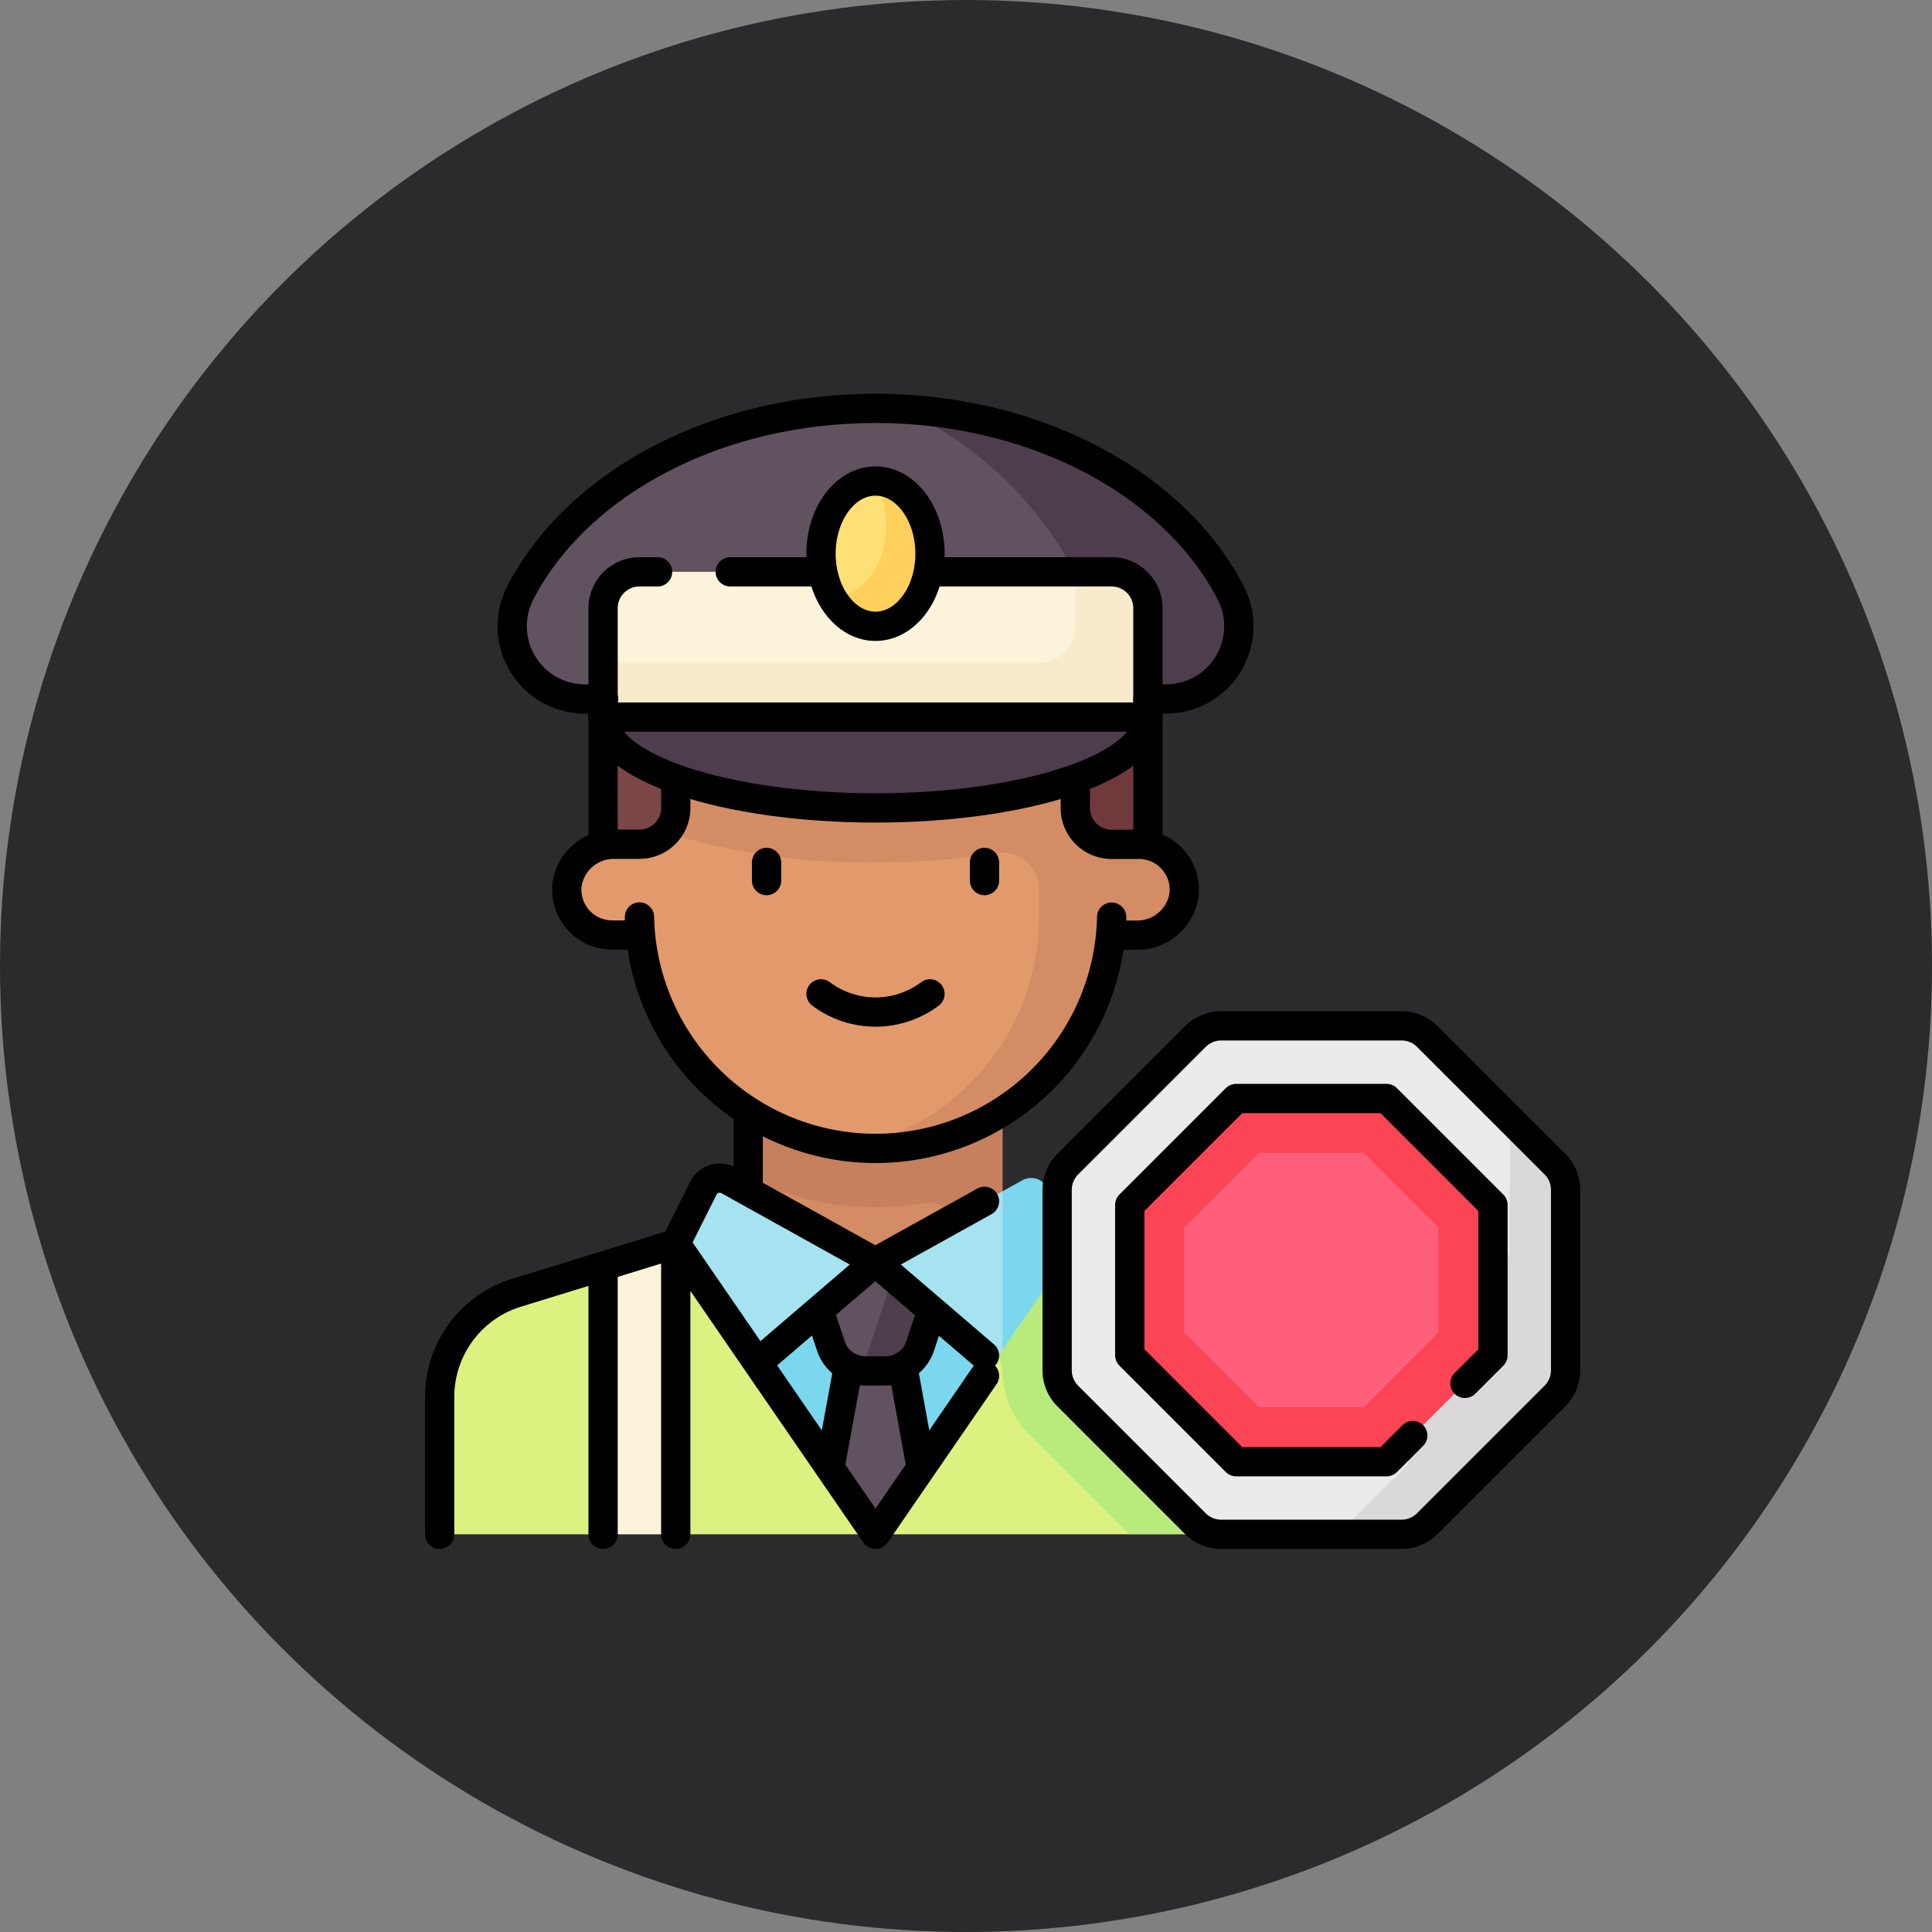 <svg xmlns="http://www.w3.org/2000/svg" width="99" height="99" viewBox="0 0 99 99">
  <rect x="0" y="0" width="99" height="99" fill="#808080" stroke="none"/>
  <g id="Grupo_1063753" data-name="Grupo 1063753" transform="translate(-278 -615)">
    <circle id="Elipse_8229" data-name="Elipse 8229" cx="49.5" cy="49.5" r="49.5" transform="translate(278 615)" fill="#2b2b2d"/>
    <g id="Grupo_1060415" data-name="Grupo 1060415" transform="translate(114.147 183.147)">
      <rect id="Rectángulo_369340" data-name="Rectángulo 369340" width="68" height="68" transform="translate(179.853 447.853)" fill="none"/>
      <g id="oficial-de-trafico" transform="translate(186.382 452.78)">
        <g id="Grupo_1060413" data-name="Grupo 1060413">
          <path id="Trazado_782289" data-name="Trazado 782289" d="M76.316,16.968C73.471,11.425,66.392,7.5,58.11,7.5S42.749,11.425,39.9,16.968a3.727,3.727,0,0,0,3.32,5.422H73A3.727,3.727,0,0,0,76.316,16.968Z" transform="translate(-35.776 -7.5)" fill="#615260"/>
          <path id="Trazado_782290" data-name="Trazado 782290" d="M228.488,17.275c-2.687-5.235-9.153-9.022-16.841-9.427a19.058,19.058,0,0,1,9.595,9.933A5.581,5.581,0,0,1,220.9,22.7h4.272A3.727,3.727,0,0,0,228.488,17.275Z" transform="translate(-187.948 -7.808)" fill="#4e3d4d"/>
          <path id="Trazado_782291" data-name="Trazado 782291" d="M114.87,384.258l-.019.043v-.043l-11.158,3.722,11.167,10.236h0l11.167-10.236Z" transform="translate(-92.527 -340.52)" fill="#7ad7ee"/>
          <path id="Trazado_782292" data-name="Trazado 782292" d="M173.83,388.569l1.437-4.311h-7.445l1.437,4.311a1.839,1.839,0,0,0,.9,1.034l-1.064,5.823,2.451,2.792L174,395.425l-1.06-5.826A1.839,1.839,0,0,0,173.83,388.569Z" transform="translate(-149.21 -340.52)" fill="#615260"/>
          <g id="Grupo_1060412" data-name="Grupo 1060412" transform="translate(21.627 43.738)">
            <path id="Trazado_782293" data-name="Trazado 782293" d="M223.936,440.322c.06,0,.055,0,.013-.007Z" transform="translate(-220.437 -433.807)" fill="#0069d0"/>
            <path id="Trazado_782294" data-name="Trazado 782294" d="M198.224,384.258h-2.587l-1.843,5.584h1.227a1.861,1.861,0,0,0,1.766-1.273Z" transform="translate(-193.794 -384.258)" fill="#4e3d4d"/>
          </g>
          <rect id="Rectángulo_370528" data-name="Rectángulo 370528" width="6.514" height="9.306" transform="translate(8.375 14.889)" fill="#7a4646"/>
          <rect id="Rectángulo_370529" data-name="Rectángulo 370529" width="6.514" height="9.306" transform="translate(29.779 14.889)" fill="#70393c"/>
          <rect id="Rectángulo_370530" data-name="Rectángulo 370530" width="11.639" height="9.306" transform="translate(15.82 34.432)" fill="#d48c64"/>
          <path id="Trazado_782295" data-name="Trazado 782295" d="M143.774,309.092a14.892,14.892,0,0,0,9.092,1.288.993.993,0,0,1,.82.209.893.893,0,0,1,.324.7V313.4H156.8V304.1H143.774Z" transform="translate(-127.954 -269.664)" fill="#c6805d"/>
          <path id="Trazado_782296" data-name="Trazado 782296" d="M206.4,353.084l3.722,2.688-1.87,8.375-8.366-7.445Z" transform="translate(-177.553 -312.965)" fill="#a5e3f0"/>
          <path id="Trazado_782297" data-name="Trazado 782297" d="M256,357.328l.806.717h1.254l1.663-7.445-1.427-2.853a.93.93,0,0,0-1.284-.4l-1.012.562Z" transform="translate(-227.152 -307.794)" fill="#7ad7ee"/>
          <path id="Trazado_782298" data-name="Trazado 782298" d="M92.794,157.374H91.531a1.861,1.861,0,0,1-1.861-1.861v-3.722H69.2v3.722a1.861,1.861,0,0,1-1.861,1.861H66.073a2.418,2.418,0,0,0-2.447,2.086,2.327,2.327,0,0,0,2.314,2.567h1.443a12.086,12.086,0,0,0,24.1,0h1.443a2.327,2.327,0,0,0,2.314-2.567A2.417,2.417,0,0,0,92.794,157.374Z" transform="translate(-57.099 -135.04)" fill="#e29a6c"/>
          <path id="Trazado_782299" data-name="Trazado 782299" d="M131.484,157.374h-1.263a1.861,1.861,0,0,1-1.861-1.861v-3.722H107.887v3.722a1.849,1.849,0,0,1-.5,1.264,34.724,34.724,0,0,0,10.739,1.528,40.453,40.453,0,0,0,6.2-.465,1.867,1.867,0,0,1,2.174,1.833V161.1a12.09,12.09,0,0,1-10.242,11.941,12.011,12.011,0,0,0,13.918-11.01h1.443a2.327,2.327,0,0,0,2.314-2.566A2.418,2.418,0,0,0,131.484,157.374Z" transform="translate(-95.789 -135.04)" fill="#d48c64"/>
          <path id="Trazado_782300" data-name="Trazado 782300" d="M114.341,347.35a.931.931,0,0,0-1.284.4L111.63,350.6l1.87,8.375,8.366-7.445Z" transform="translate(-99.542 -307.793)" fill="#a5e3f0"/>
          <path id="Trazado_782301" data-name="Trazado 782301" d="M79.645,143.774c0,2.57,6.25,4.653,13.959,4.653s13.959-2.083,13.959-4.653H79.645Z" transform="translate(-71.27 -127.954)" fill="#4e3d4d"/>
          <path id="Trazado_782302" data-name="Trazado 782302" d="M105.7,79.645h-24.2a1.861,1.861,0,0,0-1.861,1.861V87.09h27.918V81.506A1.861,1.861,0,0,0,105.7,79.645Z" transform="translate(-71.271 -71.27)" fill="#fbf4db"/>
          <ellipse id="Elipse_8226" data-name="Elipse 8226" cx="2.792" cy="3.722" rx="2.792" ry="3.722" transform="translate(19.542 3.722)" fill="#ffe077"/>
          <path id="Trazado_782303" data-name="Trazado 782303" d="M19.6,376.242h-.009l-8.148,2.509a5.584,5.584,0,0,0-3.94,5.336v7.044h8.375l1.837-.957,2.042.957H29.834Z" transform="translate(-7.5 -333.435)" fill="#dbf180"/>
          <path id="Trazado_782304" data-name="Trazado 782304" d="M206.122,426.385l-6.234,9.068h12.99v-7.044Z" transform="translate(-177.554 -377.757)" fill="#dbf180"/>
          <path id="Trazado_782305" data-name="Trazado 782305" d="M266.42,378.751l-8.148-2.509h-.009l-3.914,5.687.192.8a4.621,4.621,0,0,0,1.363,3.29l5.113,5.113h9.344v-7.044A5.584,5.584,0,0,0,266.42,378.751Z" transform="translate(-225.692 -333.435)" fill="#b8eb7c"/>
          <path id="Trazado_782306" data-name="Trazado 782306" d="M297.7,280.048H288.45a1.861,1.861,0,0,0-1.316.545l-6.541,6.542a1.861,1.861,0,0,0-.545,1.316V297.7a1.861,1.861,0,0,0,.545,1.316l6.541,6.542a1.861,1.861,0,0,0,1.316.545H297.7a1.861,1.861,0,0,0,1.316-.545l6.542-6.542a1.861,1.861,0,0,0,.545-1.316v-9.251a1.861,1.861,0,0,0-.545-1.316l-6.542-6.542A1.861,1.861,0,0,0,297.7,280.048Z" transform="translate(-248.407 -248.408)" fill="#eceaec"/>
          <path id="Trazado_782307" data-name="Trazado 782307" d="M412.805,321.74l-.014,6.795-5.256,7.816.05,3.013-3.593,3.593h3.265a1.861,1.861,0,0,0,1.316-.545l6.542-6.542a1.862,1.862,0,0,0,.545-1.316V325.3a1.861,1.861,0,0,0-.545-1.316Z" transform="translate(-357.964 -285.26)" fill="#dbd8db"/>
          <path id="Trazado_782308" data-name="Trazado 782308" d="M331.974,320.129h-6.938l-4.906,4.906v6.938l4.906,4.906h6.938l4.906-4.906v-6.938Z" transform="translate(-283.837 -283.836)" fill="#ff5f7a"/>
          <path id="Trazado_782309" data-name="Trazado 782309" d="M317.564,312.112l-5.451,5.451v7.709l5.451,5.451h7.709l5.451-5.451v-7.709l-5.451-5.451h-7.709Zm10.369,12-3.815,3.816h-5.4l-3.815-3.816v-5.4l3.815-3.816h5.4l3.815,3.816Z" transform="translate(-276.751 -276.75)" fill="#fb4455"/>
          <path id="Trazado_782310" data-name="Trazado 782310" d="M79.645,391.131h3.722V376.242h-.009l-3.713,1.143Z" transform="translate(-71.27 -333.435)" fill="#fbf4db"/>
          <path id="Trazado_782311" data-name="Trazado 782311" d="M105.7,79.645H103.84v2.792a1.861,1.861,0,0,1-1.861,1.861H79.645V87.09h27.918V81.506A1.861,1.861,0,0,0,105.7,79.645Z" transform="translate(-71.27 -71.27)" fill="#f8ebcc"/>
          <path id="Trazado_782312" data-name="Trazado 782312" d="M183.064,39.565c-.013,0-.026,0-.039.005a4.526,4.526,0,0,1,.582,2.252c0,2.038-1.229,3.689-2.753,3.717a2.627,2.627,0,0,0,2.209,1.471c1.542,0,2.792-1.667,2.792-3.722S184.605,39.565,183.064,39.565Z" transform="translate(-160.729 -35.843)" fill="#ffd05b"/>
        </g>
        <g id="Grupo_1060414" data-name="Grupo 1060414">
          <line id="Línea_1593" data-name="Línea 1593" y1="3.722" transform="translate(15.811 36.293)" fill="none" stroke="#000" stroke-linecap="round" stroke-linejoin="round" stroke-miterlimit="10" stroke-width="1.5"/>
          <path id="Trazado_782313" data-name="Trazado 782313" d="M116.292,356.309l5.574-4.778-7.526-4.181a.931.931,0,0,0-1.284.4L111.63,350.6" transform="translate(-99.542 -307.793)" fill="none" stroke="#000" stroke-linecap="round" stroke-linejoin="round" stroke-miterlimit="10" stroke-width="1.5"/>
          <path id="Trazado_782314" data-name="Trazado 782314" d="M205.4,357.493l-5.593,3.107,5.593,4.794" transform="translate(-177.482 -316.862)" fill="none" stroke="#000" stroke-linecap="round" stroke-linejoin="round" stroke-miterlimit="10" stroke-width="1.5"/>
          <path id="Trazado_782315" data-name="Trazado 782315" d="M181.421,408.306l-.506,1.519a1.861,1.861,0,0,1-1.766,1.273h-1.039a1.861,1.861,0,0,1-1.766-1.273l-.506-1.519" transform="translate(-156.295 -361.777)" fill="none" stroke="#000" stroke-linecap="round" stroke-linejoin="round" stroke-miterlimit="10" stroke-width="1.5"/>
          <line id="Línea_1594" data-name="Línea 1594" x1="0.881" y2="4.823" transform="translate(20.041 49.216)" fill="none" stroke="#000" stroke-linecap="round" stroke-linejoin="round" stroke-miterlimit="10" stroke-width="1.5"/>
          <line id="Línea_1595" data-name="Línea 1595" x2="0.896" y2="4.926" transform="translate(23.731 49.096)" fill="none" stroke="#000" stroke-linecap="round" stroke-linejoin="round" stroke-miterlimit="10" stroke-width="1.5"/>
          <line id="Línea_1596" data-name="Línea 1596" y2="0.931" transform="translate(16.751 23.265)" fill="none" stroke="#000" stroke-linecap="round" stroke-linejoin="round" stroke-miterlimit="10" stroke-width="1.5"/>
          <line id="Línea_1597" data-name="Línea 1597" y2="0.931" transform="translate(27.918 23.265)" fill="none" stroke="#000" stroke-linecap="round" stroke-linejoin="round" stroke-miterlimit="10" stroke-width="1.5"/>
          <path id="Trazado_782316" data-name="Trazado 782316" d="M69.2,172.832v1.28a1.861,1.861,0,0,1-1.861,1.861H66.074a2.418,2.418,0,0,0-2.447,2.086,2.327,2.327,0,0,0,2.314,2.566h1.4V179.7a12.1,12.1,0,0,0,24.195.009v.922H92.8a2.418,2.418,0,0,0,2.447-2.087,2.327,2.327,0,0,0-2.314-2.566h-1.4a1.861,1.861,0,0,1-1.861-1.861v-1.28" transform="translate(-57.101 -153.639)" fill="none" stroke="#000" stroke-linecap="round" stroke-linejoin="round" stroke-miterlimit="10" stroke-width="1.5"/>
          <path id="Trazado_782317" data-name="Trazado 782317" d="M107.564,143.774c0,2.57-6.25,4.653-13.959,4.653s-13.959-2.083-13.959-4.653" transform="translate(-71.271 -127.954)" fill="none" stroke="#000" stroke-linecap="round" stroke-linejoin="round" stroke-miterlimit="10" stroke-width="1.5"/>
          <line id="Línea_1598" data-name="Línea 1598" y1="6.514" transform="translate(8.375 15.82)" fill="none" stroke="#000" stroke-linecap="round" stroke-linejoin="round" stroke-miterlimit="10" stroke-width="1.5"/>
          <line id="Línea_1599" data-name="Línea 1599" y1="6.514" transform="translate(36.293 15.82)" fill="none" stroke="#000" stroke-linecap="round" stroke-linejoin="round" stroke-miterlimit="10" stroke-width="1.5"/>
          <path id="Trazado_782318" data-name="Trazado 782318" d="M82.438,79.645h-.931a1.861,1.861,0,0,0-1.861,1.861V87.09h27.918V81.506a1.861,1.861,0,0,0-1.861-1.861H96.4" transform="translate(-71.271 -71.27)" fill="none" stroke="#000" stroke-linecap="round" stroke-linejoin="round" stroke-miterlimit="10" stroke-width="1.5"/>
          <line id="Línea_1600" data-name="Línea 1600" x1="4.653" transform="translate(14.889 8.375)" fill="none" stroke="#000" stroke-linecap="round" stroke-linejoin="round" stroke-miterlimit="10" stroke-width="1.5"/>
          <path id="Trazado_782319" data-name="Trazado 782319" d="M72.068,22.389H73a3.727,3.727,0,0,0,3.32-5.422C73.471,11.425,66.392,7.5,58.11,7.5S42.749,11.425,39.9,16.968a3.727,3.727,0,0,0,3.32,5.422h.955" transform="translate(-35.776 -7.5)" fill="none" stroke="#000" stroke-linecap="round" stroke-linejoin="round" stroke-miterlimit="10" stroke-width="1.5"/>
          <path id="Trazado_782320" data-name="Trazado 782320" d="M7.5,391.13v-7.044a5.584,5.584,0,0,1,3.94-5.336l8.148-2.509" transform="translate(-7.5 -333.434)" fill="none" stroke="#000" stroke-linecap="round" stroke-linejoin="round" stroke-miterlimit="10" stroke-width="1.5"/>
          <ellipse id="Elipse_8227" data-name="Elipse 8227" cx="2.792" cy="3.722" rx="2.792" ry="3.722" transform="translate(19.542 3.722)" fill="none" stroke="#000" stroke-linecap="round" stroke-linejoin="round" stroke-miterlimit="10" stroke-width="1.5"/>
          <path id="Trazado_782321" data-name="Trazado 782321" d="M127.53,383.01l-5.584,8.121L111.71,376.242" transform="translate(-99.612 -333.435)" fill="none" stroke="#000" stroke-linecap="round" stroke-linejoin="round" stroke-miterlimit="10" stroke-width="1.5"/>
          <line id="Línea_1601" data-name="Línea 1601" y2="14.889" transform="translate(12.098 42.807)" fill="none" stroke="#000" stroke-linecap="round" stroke-linejoin="round" stroke-miterlimit="10" stroke-width="1.5"/>
          <line id="Línea_1602" data-name="Línea 1602" y2="13.671" transform="translate(8.375 44.026)" fill="none" stroke="#000" stroke-linecap="round" stroke-linejoin="round" stroke-miterlimit="10" stroke-width="1.5"/>
          <path id="Trazado_782322" data-name="Trazado 782322" d="M297.7,280.048H288.45a1.861,1.861,0,0,0-1.316.545l-6.541,6.542a1.861,1.861,0,0,0-.545,1.316V297.7a1.861,1.861,0,0,0,.545,1.316l6.541,6.542a1.861,1.861,0,0,0,1.316.545H297.7a1.861,1.861,0,0,0,1.316-.545l6.542-6.542a1.861,1.861,0,0,0,.545-1.316v-9.251a1.861,1.861,0,0,0-.545-1.316l-6.542-6.542A1.861,1.861,0,0,0,297.7,280.048Z" transform="translate(-248.407 -248.408)" fill="none" stroke="#000" stroke-linecap="round" stroke-linejoin="round" stroke-miterlimit="10" stroke-width="1.5"/>
          <path id="Trazado_782323" data-name="Trazado 782323" d="M329.288,326.711l1.437-1.437v-7.709l-5.451-5.451h-7.709l-5.451,5.451v7.709l5.451,5.451h7.709l1.342-1.342" transform="translate(-276.751 -276.751)" fill="none" stroke="#000" stroke-linecap="round" stroke-linejoin="round" stroke-miterlimit="10" stroke-width="1.5"/>
          <path id="Trazado_782324" data-name="Trazado 782324" d="M175.838,265.938a4.653,4.653,0,0,0,5.583,0" transform="translate(-156.296 -235.936)" fill="none" stroke="#000" stroke-linecap="round" stroke-linejoin="round" stroke-miterlimit="10" stroke-width="1.5"/>
        </g>
      </g>
    </g>
  </g>
</svg>
